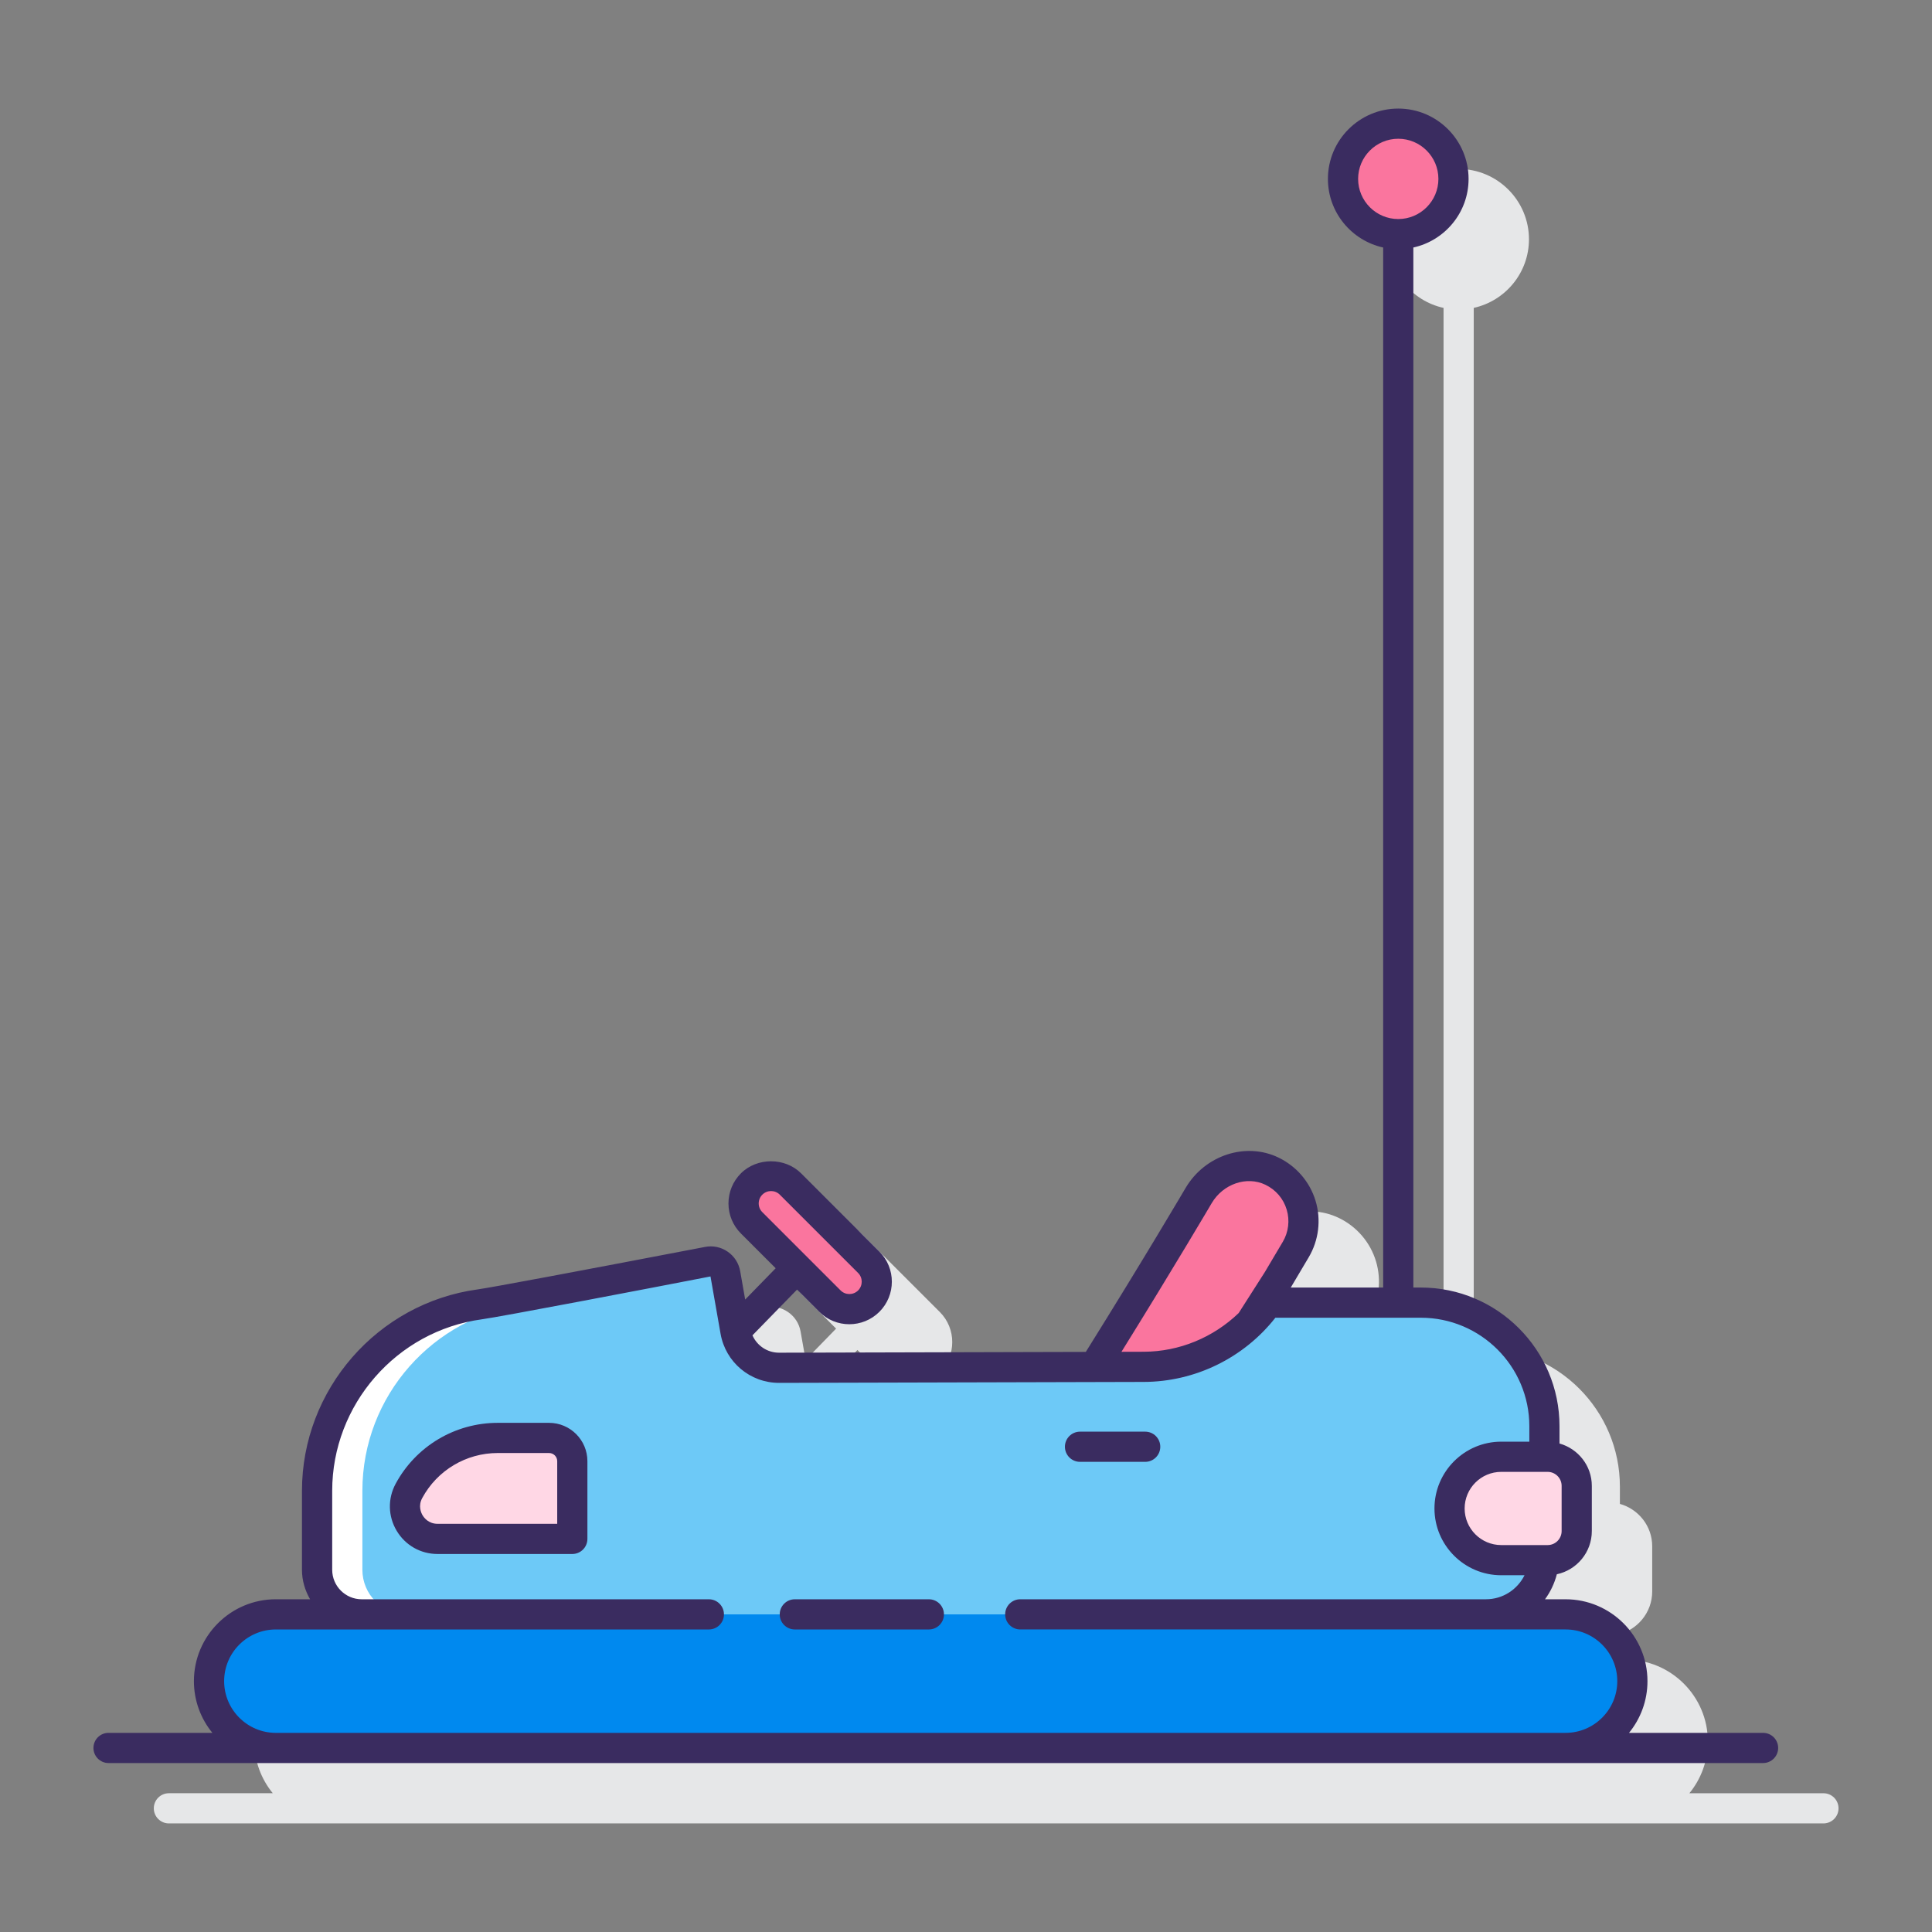 <?xml version="1.0" encoding="utf-8"?>
<!-- Generator: Adobe Illustrator 22.0.1, SVG Export Plug-In . SVG Version: 6.00 Build 0)  -->
<svg version="1.1" id="Layer_1" xmlns="http://www.w3.org/2000/svg" xmlns:xlink="http://www.w3.org/1999/xlink" x="0px" y="0px"
	 viewBox="0 0 128 128" style="enable-background:new 0 0 128 128;" xml:space="preserve">
<rect x="0" y="0" width="128" height="128" fill="#808080" stroke="none"/>
<style type="text/css">
	.st0{fill:#3A2C60;}
	.st1{fill:#E6E7E8;}
	.st2{fill:#6DC9F7;}
	.st3{fill:#FFFFFF;}
	.st4{fill:#FA759E;}
	.st5{fill:#FFD7E5;}
	.st6{fill:#D4FBFF;}
	.st7{fill:#0089EF;}
</style>
<g>
	<path class="st1" d="M120.809,118.807h-8.882c0.763-0.935,1.223-2.127,1.223-3.425c0-2.992-2.434-5.426-5.426-5.426h-1.36
		c0.362-0.492,0.628-1.051,0.786-1.658c1.32-0.284,2.313-1.457,2.313-2.86v-2.994c0-1.34-0.91-2.46-2.141-2.807v-1.148
		c0-5.064-4.12-9.184-9.185-9.184h-0.498V20.398c2.089-0.46,3.659-2.32,3.659-4.545c0-2.569-2.09-4.659-4.659-4.659
		s-4.66,2.09-4.66,4.659c0,2.225,1.571,4.086,3.66,4.546v68.906h-6.122l1.189-2.005c0.667-1.125,0.833-2.488,0.455-3.741
		c-0.378-1.252-1.273-2.297-2.458-2.867c-2.159-1.041-4.859-0.164-6.145,2.001c-0.03,0.051-2.758,4.695-6.618,10.874L55.619,93.62
		c-0.002,0-0.003,0-0.005,0c-0.779,0-1.457-0.464-1.76-1.149l2.954-3.03l1.47,1.47v0c0.55,0.549,1.271,0.823,1.993,0.823
		c0.723,0,1.444-0.275,1.994-0.824c1.099-1.099,1.099-2.888,0-3.987l-5.188-5.187c-1.064-1.065-2.922-1.065-3.986,0
		c-1.099,1.099-1.099,2.888,0,3.987l2.302,2.302L53.373,90.1l-0.331-1.878c-0.093-0.531-0.388-0.991-0.83-1.295
		c-0.44-0.304-0.976-0.416-1.497-0.314c-3.22,0.617-13.82,2.645-15.063,2.814c-6.638,0.903-11.644,6.64-11.644,13.344v5.231
		c0,0.714,0.205,1.375,0.537,1.953h-2.27c-2.992,0-5.426,2.434-5.426,5.426c0,1.298,0.459,2.491,1.223,3.425h-6.882
		c-0.553,0-1,0.448-1,1s0.447,1,1,1h11.085h85.447h13.085c0.553,0,1-0.448,1-1S121.361,118.807,120.809,118.807z"/>
	<g>
		<g>
			<g>
				<g>
					<g>
						<path class="st7" d="M103.723,106.956h-6.149H25.83h-7.553c-2.444,0-4.426,1.981-4.426,4.426s1.981,4.426,4.426,4.426h85.447
							c2.444,0,4.426-1.981,4.426-4.426S106.167,106.956,103.723,106.956z"/>
						<g>
							<g>
								<g>
									<path class="st4" d="M75.777,90.557c2.674-0.007,5.2-1.084,7.071-2.93c1.776-2.786,1.792-2.806,1.797-2.814l1.201-2.024
										c1.092-1.841,0.395-4.247-1.577-5.197c-1.748-0.842-3.858-0.062-4.848,1.606c0,0-2.858,4.87-6.925,11.367L75.777,90.557z"
										/>
									<g>
										<g>
											<g>
												<path class="st2" d="M46.964,106.956H23.962c-1.631,0-2.953-1.322-2.953-2.953v-5.231
													c0-6.302,4.699-11.526,10.778-12.353c1.27-0.173,11.819-2.191,15.116-2.823c0.542-0.104,1.059,0.257,1.155,0.801
													l0.668,3.8c0.247,1.405,1.469,2.429,2.896,2.425l24.155-0.064c3.266-0.009,6.326-1.592,8.22-4.253v0h10.14
													c4.52,0,8.184,3.664,8.184,8.184v8.593c0,2.14-1.734,3.874-3.874,3.874H67.594H46.964z"/>
												<g>
													<path class="st3" d="M24.009,104.002v-5.231c0-6.302,4.699-11.526,10.778-12.353c1.071-0.146,8.731-1.602,13.085-2.435
														c-0.218-0.295-0.583-0.463-0.969-0.389c-3.297,0.633-13.846,2.651-15.116,2.823
														c-6.078,0.827-10.778,6.052-10.778,12.353v5.231c0,1.631,1.322,2.953,2.953,2.953h3
														C25.331,106.956,24.009,105.634,24.009,104.002z"/>
												</g>
											</g>
										</g>
									</g>
								</g>
							</g>
						</g>
					</g>
					<path class="st4" d="M92.638,8.193c-2.021,0-3.66,1.638-3.66,3.66s1.638,3.66,3.66,3.66s3.66-1.638,3.66-3.66
						S94.659,8.193,92.638,8.193z"/>
					<path class="st5" d="M27.093,98.777L27.093,98.777c1.167-2.162,3.426-3.51,5.883-3.51h3.4c0.851,0,1.54,0.69,1.54,1.54v5.15
						h-8.926C27.358,101.957,26.318,100.213,27.093,98.777z"/>
				</g>
				<path class="st4" d="M57.558,83.631l-5.187-5.187c-0.71-0.71-1.862-0.71-2.573,0c-0.71,0.71-0.71,1.862,0,2.573l5.187,5.187
					c0.71,0.71,1.862,0.71,2.573,0C58.269,85.493,58.269,84.341,57.558,83.631z"/>
			</g>
			<path class="st5" d="M102.534,96.515h-3.073c-1.891,0-3.425,1.533-3.425,3.425s1.533,3.425,3.425,3.425h3.073
				c1.065,0,1.928-0.863,1.928-1.928v-2.994C104.462,97.378,103.598,96.515,102.534,96.515z"/>
		</g>
		<g>
			<path class="st0" d="M61.539,105.956h-8.88c-0.553,0-1,0.448-1,1s0.447,1,1,1h8.88c0.553,0,1-0.448,1-1
				S62.092,105.956,61.539,105.956z"/>
			<path class="st0" d="M71.554,96.851h4.318c0.553,0,1-0.448,1-1s-0.447-1-1-1h-4.318c-0.553,0-1,0.448-1,1
				S71.001,96.851,71.554,96.851z"/>
			<path class="st0" d="M36.376,94.267h-3.399c-2.829,0-5.421,1.546-6.764,4.035c0,0,0,0,0,0c-0.533,0.988-0.507,2.153,0.067,3.116
				c0.575,0.963,1.588,1.538,2.71,1.538h8.927c0.553,0,1-0.448,1-1v-5.15C38.917,95.406,37.777,94.267,36.376,94.267z
				 M36.917,100.956H28.99c-0.592,0-0.891-0.394-0.992-0.563s-0.307-0.62-0.025-1.142c0.994-1.841,2.911-2.985,5.004-2.985h3.399
				c0.298,0,0.541,0.242,0.541,0.54V100.956z"/>
			<path class="st0" d="M116.809,114.807h-8.883c0.763-0.935,1.223-2.127,1.223-3.426c0-2.992-2.434-5.425-5.425-5.425h-1.363
				c0.36-0.491,0.627-1.051,0.784-1.657c1.322-0.282,2.317-1.457,2.317-2.862v-2.994c0-1.34-0.91-2.46-2.141-2.807v-1.148
				c0-5.064-4.12-9.185-9.185-9.185h-0.498V16.398c2.089-0.46,3.659-2.32,3.659-4.545c0-2.569-2.09-4.66-4.659-4.66
				s-4.66,2.09-4.66,4.66c0,2.225,1.571,4.085,3.66,4.545v68.906h-6.122l1.189-2.005c0.667-1.125,0.833-2.487,0.455-3.74
				c-0.378-1.252-1.273-2.297-2.458-2.868c-2.16-1.041-4.859-0.165-6.145,2.001c-0.03,0.051-2.759,4.695-6.619,10.875l-20.32,0.053
				c-0.002,0-0.004,0-0.005,0c-0.78,0-1.458-0.465-1.761-1.15l2.954-3.03l1.47,1.47c0,0,0,0,0,0c0.55,0.549,1.271,0.824,1.993,0.824
				c0.723,0,1.444-0.275,1.994-0.824c1.099-1.099,1.099-2.888,0-3.987l-5.188-5.187c-1.064-1.064-2.922-1.064-3.986,0
				c-0.532,0.533-0.826,1.241-0.826,1.994c0,0.753,0.294,1.461,0.826,1.993l2.302,2.302l-2.021,2.073l-0.33-1.877
				c-0.094-0.531-0.389-0.991-0.831-1.295c-0.439-0.304-0.976-0.415-1.497-0.314c-8.6,1.649-14.23,2.701-15.062,2.814
				c-6.638,0.903-11.644,6.64-11.644,13.344v5.231c0,0.714,0.205,1.375,0.537,1.954h-2.27c-2.992,0-5.426,2.434-5.426,5.425
				c0,1.298,0.459,2.491,1.223,3.426H7.191c-0.553,0-1,0.448-1,1s0.447,1,1,1h11.085h85.447h13.085c0.553,0,1-0.448,1-1
				S117.361,114.807,116.809,114.807z M89.979,11.853c0-1.466,1.193-2.66,2.66-2.66c1.466,0,2.659,1.193,2.659,2.66
				s-1.193,2.659-2.659,2.659C91.172,14.512,89.979,13.319,89.979,11.853z M50.266,79.73c0-0.219,0.085-0.425,0.24-0.58
				c0.32-0.319,0.838-0.319,1.158,0l5.188,5.187c0.319,0.319,0.319,0.839,0,1.158c-0.32,0.319-0.839,0.319-1.159,0l-5.187-5.187
				C50.351,80.155,50.266,79.949,50.266,79.73z M103.462,101.437c0,0.512-0.416,0.928-0.928,0.928h-3.073
				c-1.337,0-2.425-1.088-2.425-2.425s1.088-2.425,2.425-2.425h3.073c0.512,0,0.928,0.416,0.928,0.928V101.437z M80.281,79.708
				c0.758-1.277,2.321-1.809,3.555-1.215c0.69,0.333,1.191,0.917,1.41,1.644c0.217,0.717,0.122,1.498-0.26,2.141
				c-0.001,0-0.001,0-0.001,0l-1.184,1.997c-0.026,0.04-0.221,0.342-1.736,2.719c-1.678,1.613-3.925,2.557-6.291,2.563L74.3,89.561
				C77.82,83.896,80.255,79.753,80.281,79.708z M18.276,114.807c-1.889,0-3.426-1.537-3.426-3.426c0-1.889,1.537-3.425,3.426-3.425
				h5.687h1.867h21.134c0.553,0,1-0.448,1-1s-0.447-1-1-1H25.83h-1.867c-1.077,0-1.954-0.876-1.954-1.954v-5.231
				c0-5.709,4.262-10.594,9.913-11.363c1.248-0.169,11.024-2.037,15.15-2.84l0.668,3.8c0.332,1.885,1.961,3.251,3.875,3.251
				c0.003,0,0.006,0,0.01,0l24.155-0.063c3.404-0.009,6.625-1.59,8.717-4.253h9.64c3.962,0,7.185,3.223,7.185,7.185v1.026h-1.86
				c-2.439,0-4.425,1.985-4.425,4.425s1.985,4.425,4.425,4.425h1.542c-0.469,0.942-1.433,1.591-2.556,1.591h-0.873h-29.98
				c-0.553,0-1,0.448-1,1s0.447,1,1,1h29.98h0.873h5.276c1.889,0,3.425,1.537,3.425,3.425c0,1.889-1.536,3.426-3.425,3.426H18.276z"
				/>
		</g>
	</g>
</g>
</svg>
